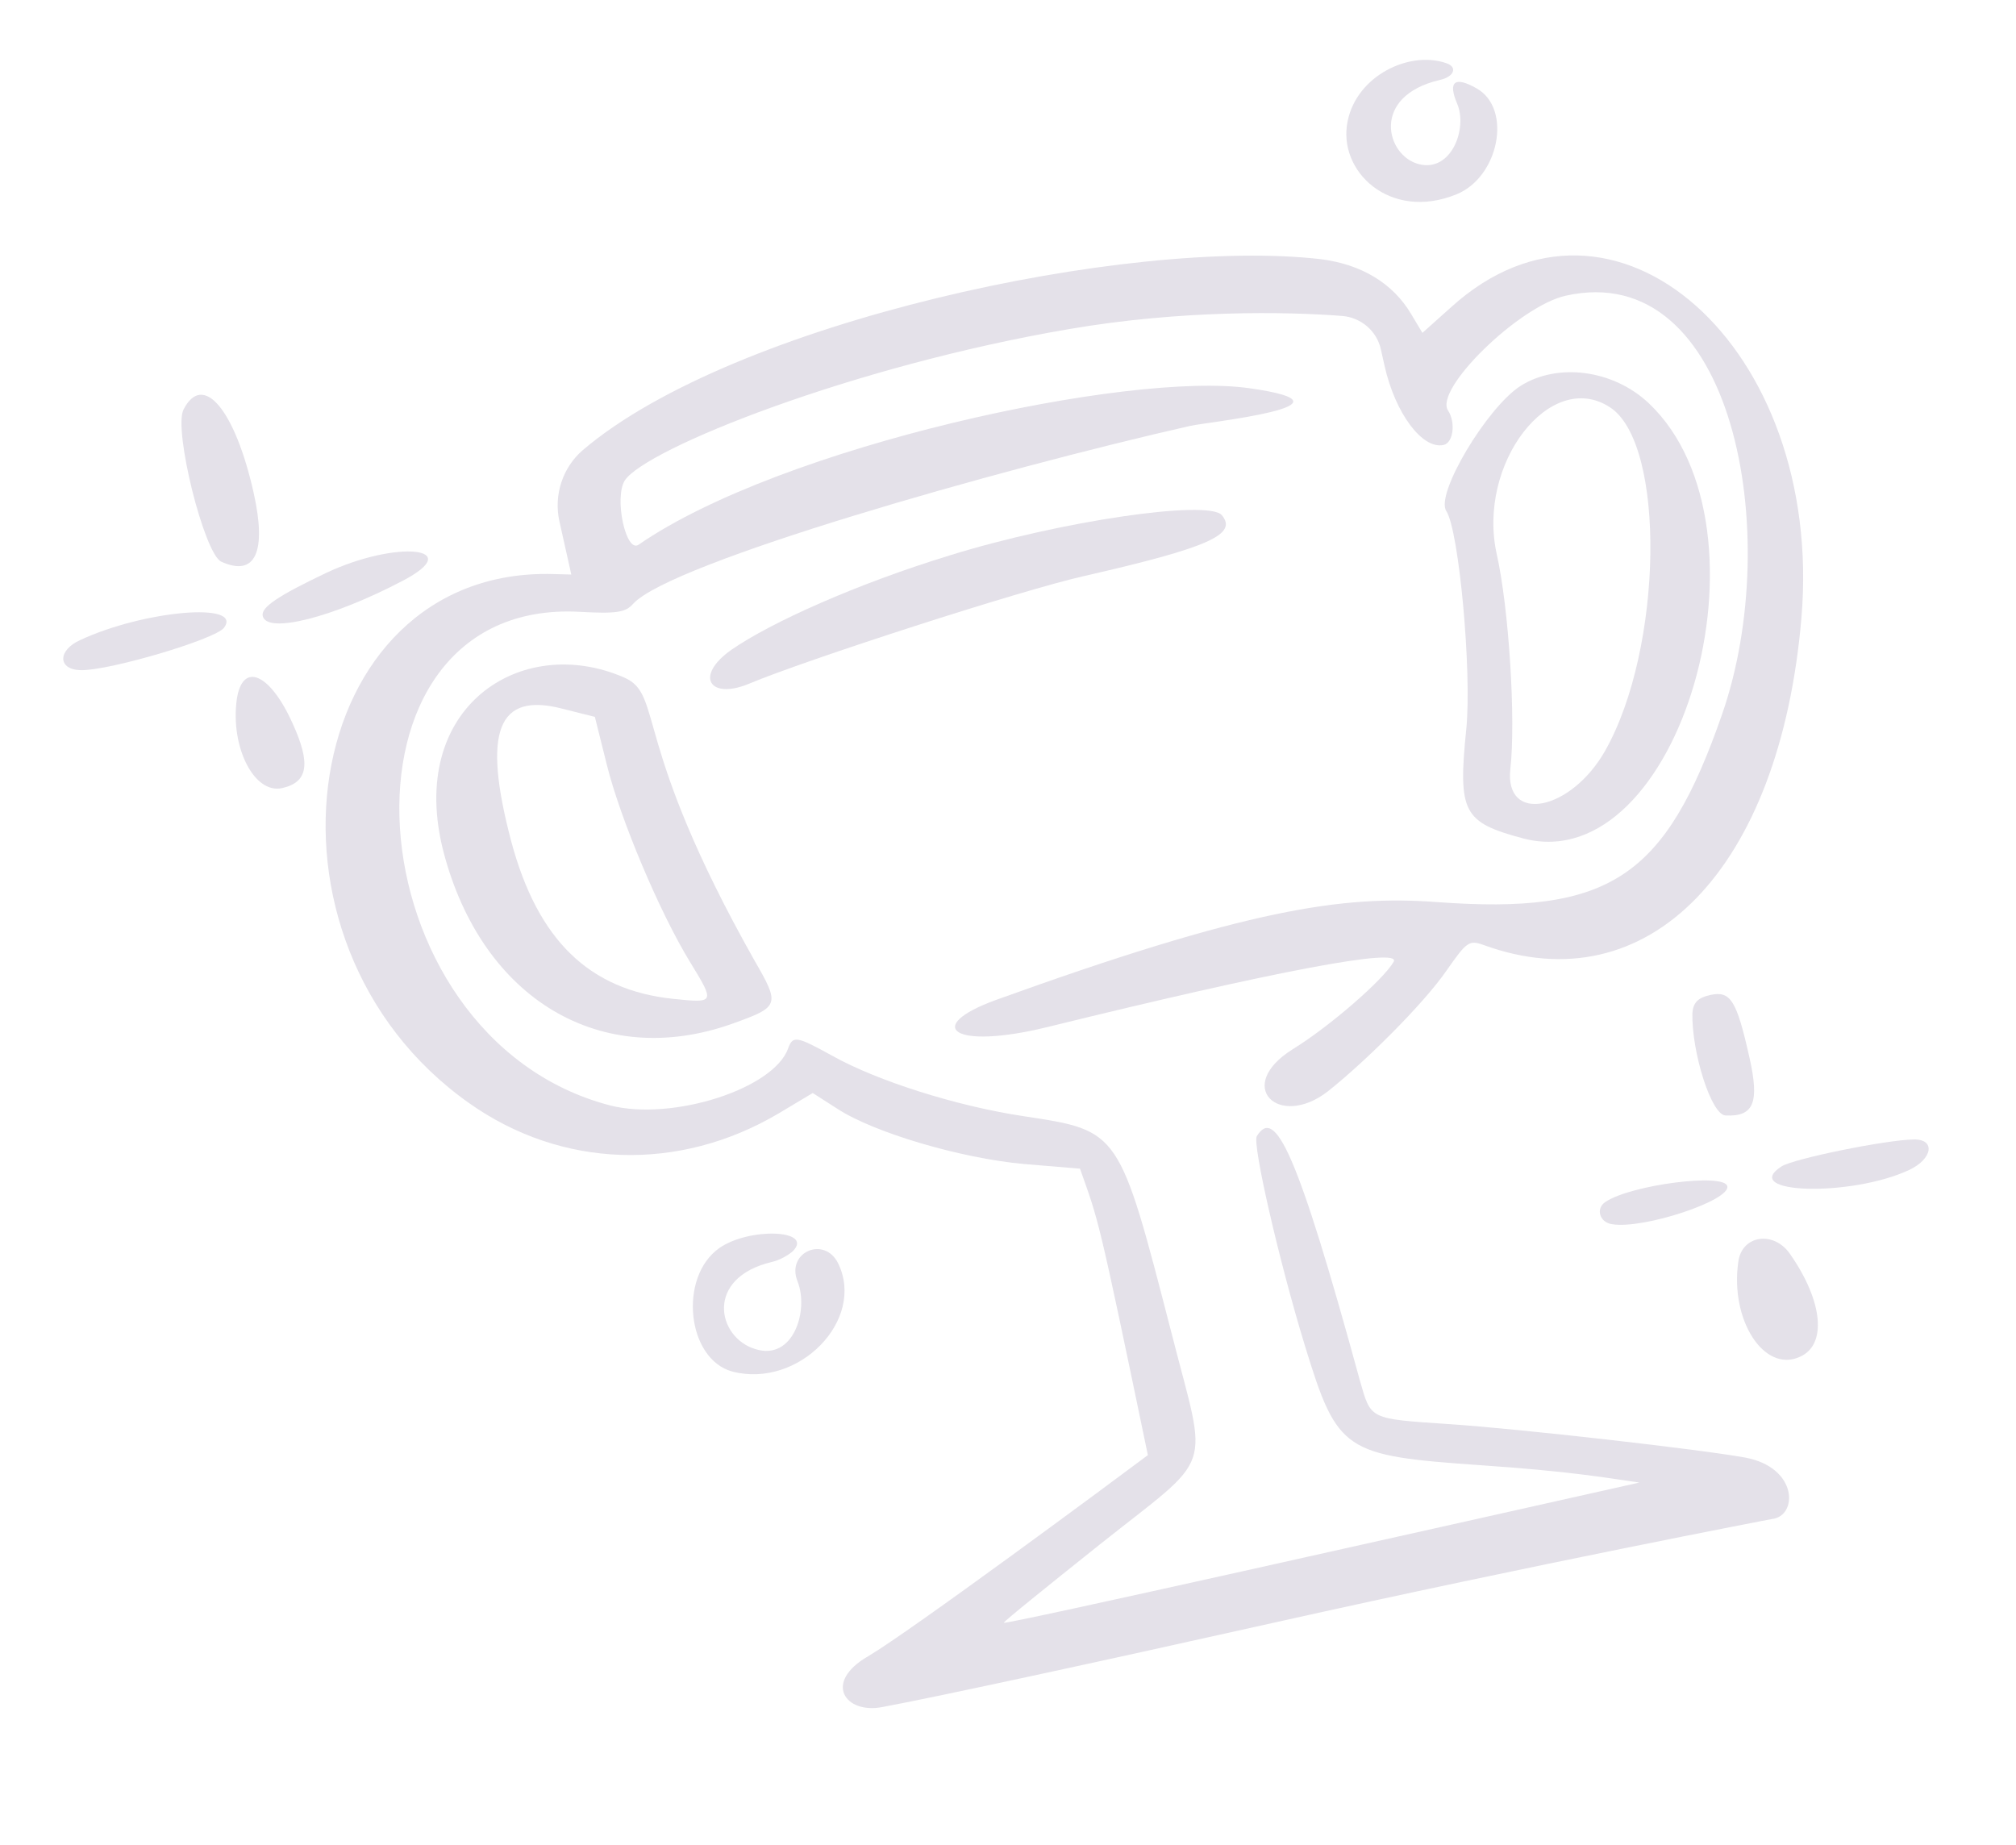 <svg width="436" height="399" viewBox="0 0 436 399" fill="none" xmlns="http://www.w3.org/2000/svg">
<g opacity="0.12">
<path d="M63.23 156.346C58.326 145.506 52.411 143.081 51.21 151.261C49.796 161.571 54.975 171.794 61.01 170.445C66.652 169.183 67.267 165.159 63.23 156.346Z" fill="#160141"/>
<path d="M377.45 315.241C367.54 313.432 328.389 309.001 313.566 308.013C295.941 306.818 296.555 307.097 294.079 298.49C280.514 248.918 275.746 239.297 271.811 245.729C270.795 247.344 276.601 272.695 282.241 291.144C289.281 313.998 290.567 314.821 320.375 316.9C339.4 318.197 347.004 319.551 354.549 320.639C308.629 330.908 217.213 351.489 217.095 350.96C217.036 350.696 226.379 343.194 237.716 334.135C262.981 314.05 261.231 319.16 253.395 288.433C242.02 244.34 242.21 244.575 221.531 241.427C206.996 239.264 189.796 233.811 180.036 228.359C172.336 224.113 171.46 223.892 170.447 226.756C167.307 235.508 145.447 242.479 132.017 239.097C75.419 224.41 69.438 129.281 125.36 132.322C133.311 132.764 135.309 132.456 136.952 130.562C145.153 121.65 215.741 101.562 257.432 92.1C261.106 91.279 296.104 87.617 270.216 83.967C244.167 80.215 169.002 96.468 138.096 117.814C135.345 119.679 132.786 107.62 135.124 103.905C139.655 97.062 184.283 79.171 231.259 71.165C255.273 67.044 278.074 67.358 290.417 68.346C294.357 68.714 297.749 71.564 298.636 75.53L299.434 79.099C301.74 89.41 307.627 97.254 312.219 96.227C314.318 95.758 314.845 91.337 313.175 88.796C310.084 84.213 328.513 66.212 338.616 63.952C374.958 55.826 385.868 115.707 372.473 154.374C360.163 189.884 348.167 197.841 310.772 195.099C290.316 193.566 269.786 196.63 215.229 216.325C199.696 222.02 205.939 227.147 226.449 222.144C275.937 209.967 303.302 204.82 301.4 208.021C299.224 211.839 287.699 221.911 279.589 226.917C266.775 234.918 276.576 244.247 287.143 236.055C294.987 229.859 307.744 217.29 312.842 209.904C317.229 203.648 317.695 203.267 320.835 204.369C356.393 217.376 384.97 188.084 389.596 133.612C394.545 75.042 348.988 34.567 313.824 66.443L307.626 71.993L305.207 67.953C301.22 61.211 294.396 57.185 285.742 56.066C244.155 51.209 158.597 69.647 126.075 97.323C121.681 101.082 119.714 107.073 120.985 112.758C121.044 113.022 123.645 124.655 123.557 124.258L119.677 124.154C64.634 122.583 51.727 203.475 101.455 238.575C121.422 252.709 146.822 253.553 168.359 240.825L175.771 236.392L181.076 239.786C188.983 244.958 207.714 250.485 221.356 251.737L233.569 252.754C237.673 264.328 237.42 262.58 248.25 314.707C240.346 320.638 196.854 352.85 187.723 358.223C177.966 363.874 182.8 370.705 190.731 369.209C201.447 367.229 235.749 359.836 275.502 350.947C332.049 338.302 383.309 328.505 383.178 328.534C388.836 327.963 388.951 317.388 377.45 315.241Z" fill="#160141"/>
<path d="M181.247 273.198C178.254 267.205 169.979 270.86 172.477 277.102C175.004 283.477 171.521 294.388 163.359 291.772C155.095 289.317 152.329 276.333 166.994 272.915C168.568 272.563 170.651 271.403 171.553 270.508C175.901 265.926 162.013 265.423 155.578 269.916C146.655 276.214 148.559 293.971 158.384 296.632C172.719 300.366 187.292 285.448 181.247 273.198Z" fill="#160141"/>
<path d="M135.015 146.541C112.726 136.812 87.815 152.932 95.929 184.29C104.293 216.149 130.04 231.489 158.368 221.406C168.569 217.737 168.772 217.414 163.157 207.705C136.456 160.376 143.574 150.318 135.015 146.541ZM145.735 216.042C127.408 214.172 116.305 203.33 110.568 181.989C104.27 158.135 107.599 149.618 121.643 153.279L128.65 155.043L131.248 165.427C134.111 177.002 142.676 197.433 149.374 208.288C154.592 216.838 154.621 216.97 145.735 216.042Z" fill="#160141"/>
<path d="M47.855 121.476C55.217 124.827 57.725 119.408 54.857 106.586C50.837 88.608 43.884 80.308 39.678 88.605C37.488 92.981 44.174 119.801 47.855 121.476Z" fill="#160141"/>
<path d="M314.977 42.033C324.2 38.305 327.09 23.501 319.36 19.122C314.626 16.433 313.097 17.608 315.139 22.426C317.43 27.743 313.913 37.274 306.906 35.509C299.768 33.774 296.317 20.805 311.376 17.299C314.524 16.595 315.291 14.48 312.765 13.657C304.705 10.879 293.416 16.457 291.46 26.194C289.187 36.973 300.582 47.889 314.977 42.033Z" fill="#160141"/>
<path d="M56.818 133.212C57.705 137.178 71.916 133.583 87.078 125.613C101.017 118.332 85.784 116.741 70.575 123.89C60.116 128.866 56.404 131.361 56.818 133.212Z" fill="#160141"/>
<path d="M17.344 138.43C12.464 140.632 12.432 144.803 17.422 144.937C23.388 145.129 46.518 138.291 48.436 135.78C52.679 130.112 31.067 132.031 17.344 138.43Z" fill="#160141"/>
<path d="M373.164 241.247C379.292 241.543 380.537 238.488 378.379 228.838C375.571 216.28 374.281 214.209 369.821 215.207C367.197 215.793 366.193 216.851 366.01 219.113C365.845 227.616 370.101 241.1 373.164 241.247Z" fill="#160141"/>
<path d="M329.461 181.34C363.256 190.161 385.179 114.471 356.64 87.263C348.946 79.962 336.877 78.358 328.796 83.496C321.574 88.165 310.338 106.917 312.799 110.53C315.54 114.776 318.327 145.105 317.123 157.588C315.265 175.77 316.425 177.87 329.461 181.34ZM326.645 166.285C327.839 155.608 326.34 131.654 323.709 119.889C319.334 100.325 335.248 79.694 348.138 88.054C360.356 95.871 359.682 140.299 347.129 162.399C339.713 175.439 325.323 178.24 326.645 166.285Z" fill="#160141"/>
<path d="M375.955 272.823C374.096 285.453 381.497 296.984 389.247 293.447C395.147 290.878 394.288 281.493 387.183 271.284C383.682 266.099 376.741 267.096 375.955 272.823Z" fill="#160141"/>
<path d="M413.864 246.44C407.957 246.512 387.794 250.605 385.276 252.278C376.132 258.209 400.261 258.921 412.861 253.049C417.975 250.657 418.663 246.339 413.864 246.44Z" fill="#160141"/>
<path d="M347.18 259.965C345.025 261.418 345.968 264.4 348.667 264.768C355.526 265.871 374.239 259.605 373.559 256.565C373.04 253.627 352.683 256.236 347.18 259.965Z" fill="#160141"/>
<path d="M264.228 111.401C261.271 108.036 229.514 112.64 205.423 120.109C185.31 126.272 166.779 134.58 158.19 140.526C150.096 146.222 153.467 151.437 162.034 147.855C173.995 142.821 220.746 127.647 234.653 124.538C261.257 118.45 267.785 115.602 264.228 111.401Z" fill="#160141"/>
</g>
</svg>
